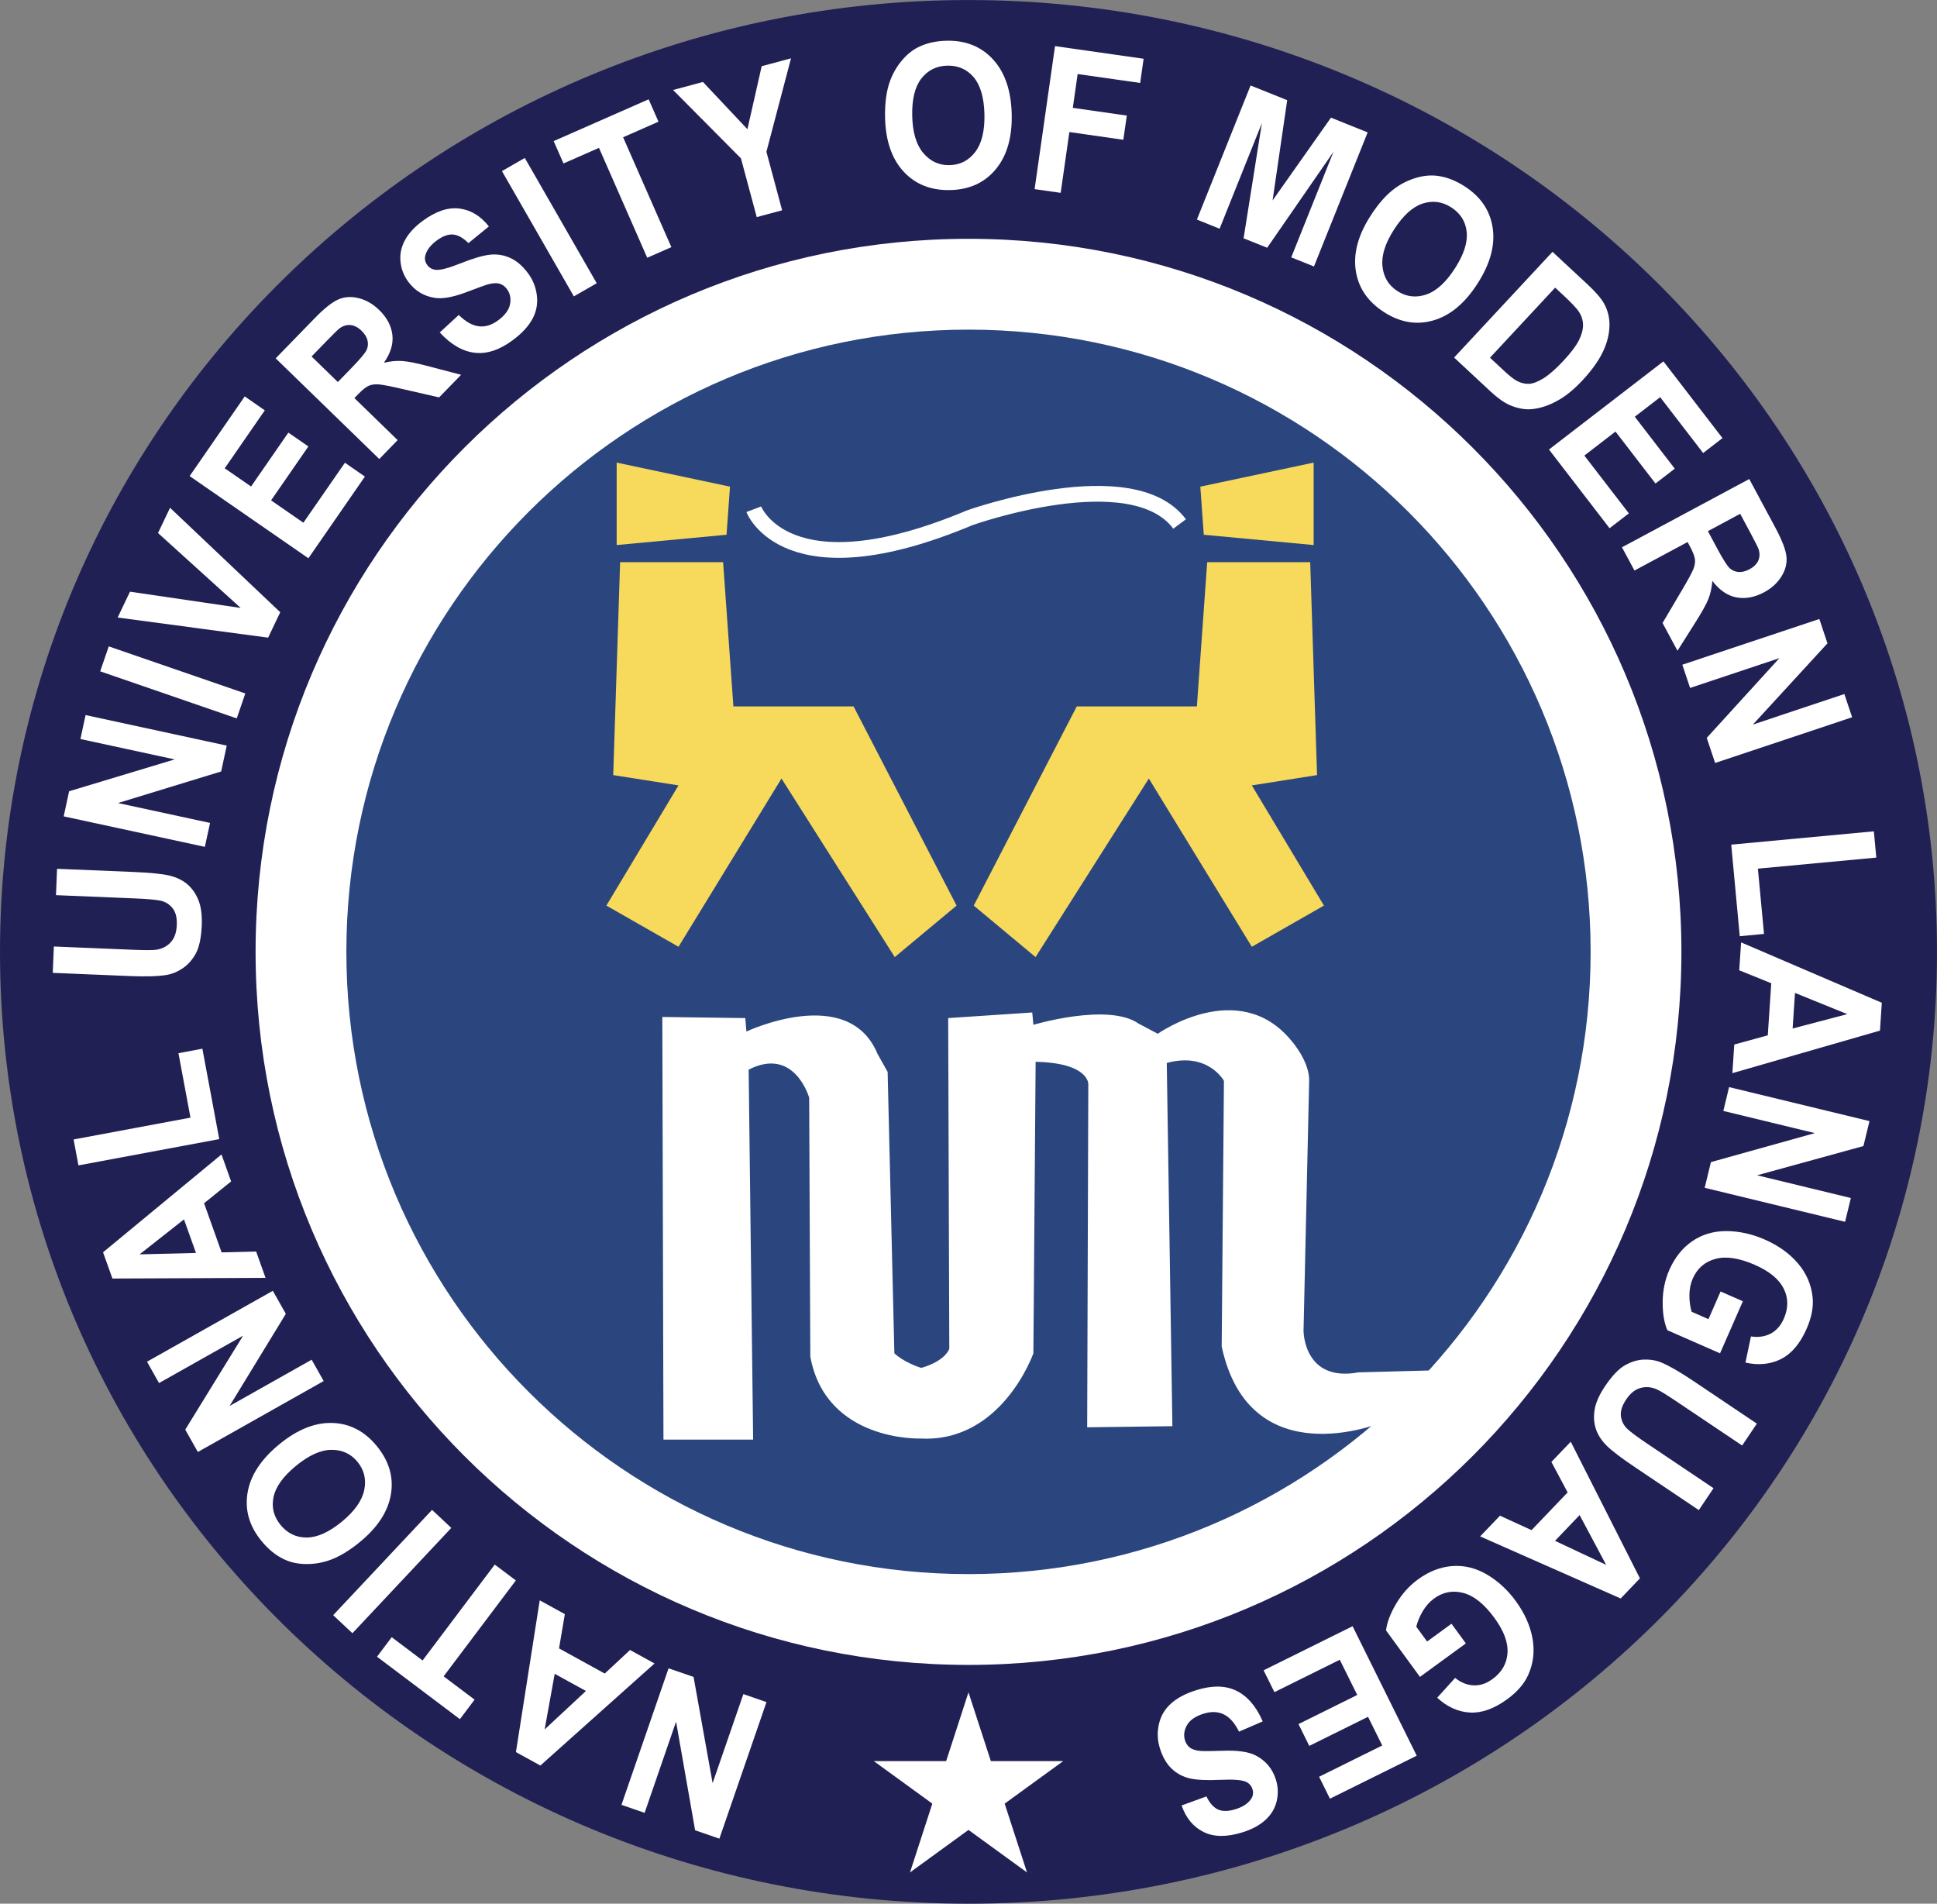 <?xml version="1.0" encoding="UTF-8"?>
<svg xmlns="http://www.w3.org/2000/svg" xmlns:xlink="http://www.w3.org/1999/xlink" width="246.13pt" height="241.86pt" viewBox="0 0 246.13 241.86" version="1.1">
<rect x="0" y="0" width="246.13" height="241.86" fill="#808080" stroke="none"/>
<defs>
<clipPath id="clip1">
  <path d="M 0 0 L 246.129 0 L 246.129 241.859 L 0 241.859 Z M 0 0 "/>
</clipPath>
</defs>
<g id="surface1">
<g clip-path="url(#clip1)" clip-rule="nonzero">
<path style=" stroke:none;fill-rule:nonzero;fill:rgb(12.9%,12.5%,33.299%);fill-opacity:1;" d="M 246.129 120.93 C 246.129 187.719 191.031 241.859 123.062 241.859 C 55.098 241.859 0 187.719 0 120.93 C 0 54.145 55.098 0.004 123.062 0.004 C 191.031 0.004 246.129 54.145 246.129 120.93 "/>
</g>
<path style=" stroke:none;fill-rule:nonzero;fill:rgb(100%,100%,100%);fill-opacity:1;" d="M 97.395 216.246 L 91.41 233.594 L 88.328 232.531 L 85.906 218.73 L 81.91 230.316 L 78.969 229.301 L 84.953 211.953 L 88.129 213.047 L 90.551 226.543 L 94.457 215.23 L 97.395 216.246 "/>
<path style=" stroke:none;fill-rule:nonzero;fill:rgb(100%,100%,100%);fill-opacity:1;" d="M 68.582 203.316 L 71.773 205.07 L 71.035 209.422 L 76.844 212.621 L 80.055 209.625 L 83.168 211.34 L 68.664 224.305 L 65.559 222.598 Z M 70.484 212.652 L 69.207 219.719 L 74.453 214.832 Z M 70.484 212.652 "/>
<path style=" stroke:none;fill-rule:nonzero;fill:rgb(100%,100%,100%);fill-opacity:1;" d="M 65.547 200.789 L 56.371 212.973 L 60.305 215.934 L 58.438 218.414 L 47.906 210.48 L 49.773 208 L 53.695 210.957 L 62.867 198.773 L 65.547 200.789 "/>
<path style=" stroke:none;fill-rule:nonzero;fill:rgb(100%,100%,100%);fill-opacity:1;" d="M 57.344 194.117 L 44.781 207.496 L 42.336 205.203 L 54.902 191.824 L 57.344 194.117 "/>
<path style=" stroke:none;fill-rule:nonzero;fill:rgb(100%,100%,100%);fill-opacity:1;" d="M 45.758 195.883 C 44.316 197.074 42.945 197.875 41.645 198.293 C 40.684 198.598 39.711 198.734 38.719 198.703 C 37.73 198.672 36.852 198.469 36.082 198.098 C 35.051 197.609 34.105 196.844 33.246 195.801 C 31.691 193.914 31.094 191.871 31.453 189.672 C 31.812 187.473 33.148 185.422 35.453 183.523 C 37.738 181.637 39.988 180.723 42.207 180.781 C 44.422 180.844 46.309 181.812 47.859 183.691 C 49.426 185.598 50.035 187.641 49.676 189.82 C 49.32 192.004 48.012 194.023 45.758 195.883 Z M 43.465 193.301 C 45.07 191.977 46.008 190.641 46.285 189.289 C 46.559 187.938 46.273 186.746 45.422 185.715 C 44.574 184.684 43.465 184.18 42.098 184.195 C 40.734 184.211 39.23 184.895 37.586 186.25 C 35.965 187.59 35.02 188.906 34.754 190.211 C 34.484 191.512 34.789 192.695 35.668 193.762 C 36.547 194.824 37.656 195.352 39.004 195.336 C 40.352 195.32 41.836 194.645 43.465 193.301 "/>
<path style=" stroke:none;fill-rule:nonzero;fill:rgb(100%,100%,100%);fill-opacity:1;" d="M 41.129 175.457 L 25.141 184.469 L 23.539 181.629 L 30.887 169.695 L 20.207 175.711 L 18.68 173 L 34.668 163.992 L 36.32 166.918 L 29.176 178.621 L 39.602 172.746 L 41.129 175.457 "/>
<path style=" stroke:none;fill-rule:nonzero;fill:rgb(100%,100%,100%);fill-opacity:1;" d="M 28.145 146.668 L 29.367 150.098 L 25.93 152.867 L 28.16 159.113 L 32.547 159 L 33.742 162.348 L 14.285 162.434 L 13.094 159.098 Z M 23.379 154.918 L 17.734 159.363 L 24.902 159.184 Z M 23.379 154.918 "/>
<path style=" stroke:none;fill-rule:nonzero;fill:rgb(100%,100%,100%);fill-opacity:1;" d="M 27.859 144.719 L 9.969 148.059 L 9.352 144.766 L 24.203 141.992 L 22.676 133.805 L 25.715 133.234 L 27.859 144.719 "/>
<path style=" stroke:none;fill-rule:nonzero;fill:rgb(100%,100%,100%);fill-opacity:1;" d="M 6.703 123.598 L 6.844 120.25 L 16.773 120.66 C 18.348 120.727 19.371 120.727 19.844 120.664 C 20.598 120.551 21.219 120.234 21.695 119.715 C 22.168 119.195 22.426 118.469 22.465 117.531 C 22.508 116.582 22.32 115.859 21.91 115.359 C 21.5 114.855 20.984 114.547 20.363 114.422 C 19.742 114.297 18.707 114.207 17.258 114.145 L 7.113 113.727 L 7.25 110.379 L 16.883 110.777 C 19.082 110.867 20.637 111.023 21.535 111.242 C 22.438 111.461 23.191 111.824 23.797 112.336 C 24.402 112.848 24.871 113.52 25.211 114.352 C 25.547 115.18 25.688 116.25 25.637 117.562 C 25.57 119.145 25.316 120.336 24.879 121.137 C 24.441 121.941 23.887 122.566 23.223 123.012 C 22.555 123.461 21.867 123.746 21.152 123.867 C 20.094 124.043 18.535 124.086 16.484 124.004 L 6.703 123.598 "/>
<path style=" stroke:none;fill-rule:nonzero;fill:rgb(100%,100%,100%);fill-opacity:1;" d="M 26.031 107.59 L 8.094 103.715 L 8.781 100.527 L 22.195 96.48 L 10.219 93.891 L 10.875 90.848 L 28.812 94.727 L 28.102 98.012 L 14.992 102.023 L 26.691 104.551 L 26.031 107.59 "/>
<path style=" stroke:none;fill-rule:nonzero;fill:rgb(100%,100%,100%);fill-opacity:1;" d="M 30.082 91.27 L 12.73 85.289 L 13.82 82.121 L 31.172 88.102 L 30.082 91.27 "/>
<path style=" stroke:none;fill-rule:nonzero;fill:rgb(100%,100%,100%);fill-opacity:1;" d="M 34.07 81.012 L 14.953 78.453 L 16.516 75.172 L 30.586 77.238 L 20.078 67.719 L 21.609 64.512 L 35.609 77.781 L 34.07 81.012 "/>
<path style=" stroke:none;fill-rule:nonzero;fill:rgb(100%,100%,100%);fill-opacity:1;" d="M 39.188 70.926 L 24.098 60.484 L 31.098 50.363 L 33.648 52.133 L 28.555 59.496 L 31.902 61.809 L 36.641 54.961 L 39.184 56.719 L 34.445 63.57 L 38.551 66.41 L 43.828 58.789 L 46.367 60.547 L 39.188 70.926 "/>
<path style=" stroke:none;fill-rule:nonzero;fill:rgb(100%,100%,100%);fill-opacity:1;" d="M 48.195 58.316 L 35.031 45.527 L 39.945 40.473 C 41.18 39.199 42.195 38.391 42.992 38.043 C 43.789 37.695 44.656 37.645 45.598 37.887 C 46.539 38.125 47.398 38.625 48.176 39.379 C 49.164 40.34 49.723 41.395 49.859 42.543 C 49.992 43.695 49.637 44.871 48.785 46.082 C 49.629 45.887 50.41 45.816 51.145 45.867 C 51.871 45.918 53.027 46.152 54.609 46.574 L 58.59 47.617 L 55.797 50.488 L 51.242 49.445 C 49.621 49.066 48.566 48.863 48.078 48.832 C 47.594 48.801 47.172 48.863 46.828 49.023 C 46.48 49.18 46.043 49.535 45.508 50.086 L 45.031 50.574 L 50.527 55.914 Z M 42.93 48.535 L 44.66 46.754 C 45.777 45.602 46.422 44.832 46.594 44.441 C 46.766 44.047 46.797 43.645 46.695 43.227 C 46.59 42.809 46.336 42.406 45.941 42.023 C 45.496 41.59 45.035 41.352 44.555 41.301 C 44.078 41.25 43.609 41.383 43.16 41.703 C 42.941 41.867 42.359 42.441 41.414 43.414 L 39.59 45.289 L 42.93 48.535 "/>
<path style=" stroke:none;fill-rule:nonzero;fill:rgb(100%,100%,100%);fill-opacity:1;" d="M 55.879 42.234 L 58.293 40.016 C 59.168 40.875 60.016 41.355 60.836 41.453 C 61.656 41.555 62.477 41.305 63.297 40.699 C 64.164 40.059 64.668 39.375 64.809 38.645 C 64.949 37.91 64.82 37.273 64.418 36.73 C 64.16 36.383 63.852 36.152 63.484 36.043 C 63.117 35.934 62.637 35.961 62.043 36.117 C 61.637 36.23 60.758 36.547 59.406 37.066 C 57.668 37.734 56.297 37.996 55.285 37.848 C 53.867 37.641 52.727 36.949 51.867 35.781 C 51.312 35.027 50.984 34.184 50.891 33.242 C 50.793 32.305 50.98 31.395 51.453 30.52 C 51.926 29.641 52.676 28.824 53.703 28.066 C 55.379 26.832 56.941 26.309 58.387 26.496 C 59.836 26.684 61.078 27.441 62.121 28.766 L 59.523 30.887 C 58.844 30.211 58.195 29.848 57.57 29.797 C 56.945 29.742 56.254 29.996 55.496 30.555 C 54.711 31.133 54.23 31.766 54.047 32.445 C 53.93 32.887 54.016 33.297 54.297 33.68 C 54.551 34.027 54.906 34.23 55.359 34.281 C 55.93 34.348 57 34.066 58.562 33.441 C 60.129 32.816 61.359 32.457 62.258 32.359 C 63.156 32.262 64.02 32.398 64.84 32.773 C 65.664 33.145 66.422 33.801 67.109 34.734 C 67.734 35.578 68.105 36.527 68.223 37.582 C 68.344 38.633 68.148 39.625 67.633 40.559 C 67.121 41.488 66.285 42.387 65.125 43.238 C 63.438 44.484 61.82 45.008 60.281 44.812 C 58.738 44.617 57.273 43.758 55.879 42.234 "/>
<path style=" stroke:none;fill-rule:nonzero;fill:rgb(100%,100%,100%);fill-opacity:1;" d="M 72.918 37.652 L 63.781 21.738 L 66.684 20.066 L 75.824 35.984 L 72.918 37.652 "/>
<path style=" stroke:none;fill-rule:nonzero;fill:rgb(100%,100%,100%);fill-opacity:1;" d="M 82.242 32.746 L 76.109 18.785 L 71.602 20.766 L 70.352 17.926 L 82.422 12.617 L 83.672 15.461 L 79.176 17.438 L 85.309 31.398 L 82.242 32.746 "/>
<path style=" stroke:none;fill-rule:nonzero;fill:rgb(100%,100%,100%);fill-opacity:1;" d="M 96.156 27.582 L 94.152 20.121 L 85.527 11.434 L 89.32 10.414 L 94.973 16.414 L 96.785 8.41 L 100.512 7.41 L 97.387 19.281 L 99.383 26.719 L 96.156 27.582 "/>
<path style=" stroke:none;fill-rule:nonzero;fill:rgb(100%,100%,100%);fill-opacity:1;" d="M 112.465 14.969 C 112.422 13.102 112.633 11.527 113.109 10.246 C 113.465 9.301 113.957 8.449 114.594 7.691 C 115.227 6.934 115.93 6.363 116.695 5.988 C 117.719 5.48 118.902 5.207 120.254 5.176 C 122.699 5.117 124.676 5.906 126.184 7.551 C 127.688 9.191 128.48 11.504 128.555 14.492 C 128.625 17.453 127.953 19.789 126.535 21.496 C 125.121 23.203 123.195 24.09 120.758 24.148 C 118.293 24.207 116.312 23.422 114.812 21.793 C 113.316 20.164 112.535 17.891 112.465 14.969 Z M 115.914 14.762 C 115.965 16.84 116.434 18.402 117.328 19.453 C 118.223 20.504 119.336 21.016 120.672 20.98 C 122.008 20.949 123.09 20.391 123.922 19.309 C 124.75 18.223 125.141 16.613 125.09 14.488 C 125.035 12.387 124.582 10.828 123.723 9.812 C 122.867 8.797 121.746 8.309 120.363 8.34 C 118.984 8.375 117.887 8.926 117.062 9.992 C 116.246 11.059 115.863 12.648 115.914 14.762 "/>
<path style=" stroke:none;fill-rule:nonzero;fill:rgb(100%,100%,100%);fill-opacity:1;" d="M 131.465 24.027 L 134.059 5.859 L 145.316 7.465 L 144.879 10.539 L 136.934 9.406 L 136.32 13.703 L 143.18 14.684 L 142.738 17.758 L 135.883 16.777 L 134.777 24.5 L 131.465 24.027 "/>
<path style=" stroke:none;fill-rule:nonzero;fill:rgb(100%,100%,100%);fill-opacity:1;" d="M 152.086 27.898 L 158.906 10.863 L 163.562 12.727 L 161.703 25.465 L 169.121 14.949 L 173.785 16.82 L 166.961 33.855 L 164.074 32.699 L 169.441 19.289 L 161.016 31.477 L 158.02 30.277 L 160.344 15.645 L 154.973 29.055 L 152.086 27.898 "/>
<path style=" stroke:none;fill-rule:nonzero;fill:rgb(100%,100%,100%);fill-opacity:1;" d="M 174.156 27.41 C 175.164 25.836 176.227 24.652 177.336 23.859 C 178.16 23.277 179.047 22.852 179.996 22.578 C 180.949 22.305 181.848 22.23 182.695 22.348 C 183.828 22.496 184.961 22.938 186.098 23.668 C 188.152 24.988 189.348 26.754 189.672 28.957 C 190.004 31.16 189.359 33.523 187.742 36.035 C 186.141 38.527 184.277 40.086 182.145 40.703 C 180.016 41.324 177.926 40.977 175.875 39.66 C 173.801 38.328 172.602 36.566 172.273 34.379 C 171.949 32.191 172.574 29.867 174.156 27.41 Z M 177.129 29.172 C 176.004 30.918 175.52 32.48 175.668 33.852 C 175.816 35.223 176.453 36.27 177.578 36.988 C 178.703 37.711 179.91 37.855 181.207 37.426 C 182.504 36.992 183.727 35.879 184.879 34.09 C 186.016 32.32 186.512 30.773 186.367 29.453 C 186.227 28.133 185.574 27.098 184.414 26.352 C 183.254 25.605 182.031 25.445 180.754 25.867 C 179.477 26.293 178.27 27.395 177.129 29.172 "/>
<path style=" stroke:none;fill-rule:nonzero;fill:rgb(100%,100%,100%);fill-opacity:1;" d="M 197.273 31.992 L 201.758 36.164 C 202.77 37.105 203.457 37.906 203.828 38.57 C 204.324 39.469 204.551 40.449 204.508 41.512 C 204.465 42.578 204.176 43.664 203.641 44.77 C 203.105 45.875 202.254 47.055 201.086 48.316 C 200.055 49.422 199.043 50.258 198.051 50.824 C 196.836 51.52 195.664 51.906 194.539 51.988 C 193.688 52.051 192.781 51.871 191.816 51.457 C 191.102 51.141 190.289 50.562 189.383 49.719 L 184.77 45.426 Z M 197.609 36.547 L 189.328 45.445 L 191.16 47.148 C 191.844 47.785 192.379 48.203 192.762 48.402 C 193.262 48.66 193.766 48.781 194.27 48.766 C 194.777 48.746 195.395 48.512 196.121 48.066 C 196.848 47.617 197.691 46.875 198.66 45.836 C 199.629 44.797 200.285 43.922 200.637 43.215 C 200.988 42.504 201.16 41.852 201.152 41.266 C 201.145 40.676 200.965 40.113 200.605 39.574 C 200.344 39.172 199.711 38.504 198.715 37.57 L 197.609 36.547 "/>
<path style=" stroke:none;fill-rule:nonzero;fill:rgb(100%,100%,100%);fill-opacity:1;" d="M 196.824 57.109 L 211.367 45.91 L 218.871 55.66 L 216.414 57.555 L 210.953 50.461 L 207.727 52.945 L 212.809 59.543 L 210.359 61.43 L 205.277 54.828 L 201.32 57.879 L 206.977 65.223 L 204.523 67.109 L 196.824 57.109 "/>
<path style=" stroke:none;fill-rule:nonzero;fill:rgb(100%,100%,100%);fill-opacity:1;" d="M 206.102 69.531 L 222.273 60.859 L 225.609 67.07 C 226.445 68.637 226.91 69.848 227 70.711 C 227.09 71.574 226.875 72.422 226.359 73.242 C 225.848 74.066 225.109 74.738 224.156 75.25 C 222.941 75.898 221.766 76.113 220.629 75.895 C 219.492 75.672 218.477 74.977 217.586 73.805 C 217.516 74.66 217.344 75.434 217.074 76.113 C 216.805 76.789 216.23 77.82 215.352 79.199 L 213.152 82.676 L 211.258 79.148 L 213.633 75.125 C 214.484 73.691 214.996 72.75 215.176 72.293 C 215.352 71.84 215.418 71.422 215.371 71.047 C 215.324 70.668 215.121 70.141 214.758 69.461 L 214.438 68.863 L 207.688 72.484 Z M 217.02 67.48 L 218.188 69.664 C 218.949 71.078 219.488 71.93 219.812 72.211 C 220.133 72.492 220.512 72.645 220.938 72.672 C 221.371 72.695 221.828 72.578 222.312 72.32 C 222.855 72.027 223.227 71.66 223.422 71.219 C 223.613 70.777 223.629 70.293 223.457 69.766 C 223.367 69.508 223 68.781 222.359 67.582 L 221.121 65.277 L 217.02 67.48 "/>
<path style=" stroke:none;fill-rule:nonzero;fill:rgb(100%,100%,100%);fill-opacity:1;" d="M 213.77 84.449 L 231.18 78.641 L 232.211 81.734 L 222.734 92.055 L 234.359 88.176 L 235.344 91.125 L 217.938 96.934 L 216.871 93.746 L 226.105 83.613 L 214.754 87.402 L 213.77 84.449 "/>
<path style=" stroke:none;fill-rule:nonzero;fill:rgb(100%,100%,100%);fill-opacity:1;" d="M 219.984 107.309 L 238.105 105.617 L 238.418 108.953 L 223.371 110.359 L 224.148 118.652 L 221.066 118.941 L 219.984 107.309 "/>
<path style=" stroke:none;fill-rule:nonzero;fill:rgb(100%,100%,100%);fill-opacity:1;" d="M 220.129 136.34 L 220.371 132.703 L 224.629 131.535 L 225.07 124.918 L 221 123.273 L 221.238 119.727 L 239.117 127.398 L 238.883 130.934 Z M 227.785 130.668 L 234.73 128.84 L 228.086 126.148 Z M 227.785 130.668 "/>
<path style=" stroke:none;fill-rule:nonzero;fill:rgb(100%,100%,100%);fill-opacity:1;" d="M 219.711 138.113 L 237.551 142.434 L 236.781 145.602 L 223.27 149.316 L 235.184 152.203 L 234.449 155.227 L 216.613 150.906 L 217.402 147.641 L 230.609 143.957 L 218.98 141.141 L 219.711 138.113 "/>
<path style=" stroke:none;fill-rule:nonzero;fill:rgb(100%,100%,100%);fill-opacity:1;" d="M 218.629 164.078 L 221.461 165.32 L 218.562 171.934 L 211.863 168.996 C 211.461 168.055 211.262 166.855 211.273 165.406 C 211.281 163.957 211.562 162.609 212.109 161.355 C 212.809 159.77 213.781 158.543 215.039 157.684 C 216.293 156.828 217.738 156.402 219.371 156.406 C 221.004 156.414 222.629 156.773 224.238 157.477 C 225.988 158.246 227.398 159.258 228.473 160.52 C 229.539 161.777 230.156 163.207 230.324 164.805 C 230.453 166.023 230.199 167.359 229.566 168.809 C 228.738 170.695 227.656 171.977 226.316 172.656 C 224.977 173.332 223.469 173.484 221.789 173.113 L 222.492 169.789 C 223.414 169.934 224.242 169.816 224.98 169.438 C 225.715 169.055 226.277 168.422 226.664 167.539 C 227.254 166.199 227.25 164.926 226.656 163.723 C 226.062 162.52 224.844 161.512 222.992 160.699 C 220.996 159.824 219.324 159.57 217.977 159.938 C 216.629 160.301 215.668 161.133 215.098 162.43 C 214.816 163.074 214.676 163.781 214.668 164.547 C 214.664 165.316 214.762 166.02 214.953 166.656 L 217.09 167.594 L 218.629 164.078 "/>
<path style=" stroke:none;fill-rule:nonzero;fill:rgb(100%,100%,100%);fill-opacity:1;" d="M 223.238 180.867 L 221.371 183.648 L 213.121 178.109 C 211.812 177.227 210.938 176.691 210.504 176.5 C 209.801 176.203 209.109 176.148 208.434 176.344 C 207.754 176.535 207.152 177.023 206.633 177.801 C 206.102 178.59 205.879 179.305 205.969 179.945 C 206.059 180.586 206.336 181.121 206.797 181.551 C 207.262 181.98 208.098 182.602 209.305 183.41 L 217.734 189.07 L 215.863 191.852 L 207.863 186.477 C 206.031 185.25 204.789 184.309 204.137 183.648 C 203.48 182.992 203.031 182.285 202.781 181.535 C 202.535 180.781 202.484 179.961 202.629 179.078 C 202.773 178.195 203.215 177.211 203.945 176.117 C 204.828 174.805 205.664 173.918 206.461 173.465 C 207.254 173.012 208.051 172.766 208.852 172.73 C 209.652 172.699 210.391 172.816 211.062 173.086 C 212.059 173.492 213.406 174.266 215.113 175.41 L 223.238 180.867 "/>
<path style=" stroke:none;fill-rule:nonzero;fill:rgb(100%,100%,100%);fill-opacity:1;" d="M 188.078 195.195 L 190.598 192.562 L 194.609 194.398 L 199.195 189.605 L 197.133 185.734 L 199.59 183.164 L 208.383 200.523 L 205.934 203.082 Z M 197.59 195.758 L 204.09 198.812 L 200.719 192.484 Z M 197.59 195.758 "/>
<path style=" stroke:none;fill-rule:nonzero;fill:rgb(100%,100%,100%);fill-opacity:1;" d="M 184.438 206.289 L 186.262 208.789 L 180.43 213.043 L 176.117 207.137 C 176.242 206.117 176.676 204.984 177.41 203.738 C 178.152 202.492 179.07 201.465 180.176 200.66 C 181.578 199.637 183.039 199.07 184.555 198.961 C 186.07 198.852 187.531 199.211 188.941 200.039 C 190.348 200.863 191.57 201.992 192.609 203.414 C 193.734 204.957 194.441 206.543 194.734 208.168 C 195.023 209.797 194.84 211.34 194.18 212.805 C 193.68 213.926 192.785 214.949 191.508 215.887 C 189.844 217.098 188.262 217.66 186.766 217.57 C 185.266 217.484 183.883 216.855 182.621 215.688 L 184.902 213.172 C 185.625 213.762 186.398 214.078 187.23 214.117 C 188.059 214.16 188.859 213.895 189.641 213.324 C 190.824 212.465 191.461 211.363 191.555 210.023 C 191.648 208.688 191.098 207.199 189.906 205.57 C 188.625 203.809 187.309 202.746 185.961 202.383 C 184.609 202.02 183.363 202.254 182.215 203.09 C 181.648 203.504 181.172 204.043 180.781 204.703 C 180.391 205.367 180.117 206.023 179.965 206.672 L 181.34 208.551 L 184.438 206.289 "/>
<path style=" stroke:none;fill-rule:nonzero;fill:rgb(100%,100%,100%);fill-opacity:1;" d="M 171.871 206.605 L 180.02 223.055 L 168.992 228.516 L 167.613 225.73 L 175.637 221.758 L 173.832 218.113 L 166.367 221.809 L 164.996 219.039 L 172.461 215.34 L 170.242 210.867 L 161.938 214.98 L 160.562 212.207 L 171.871 206.605 "/>
<path style=" stroke:none;fill-rule:nonzero;fill:rgb(100%,100%,100%);fill-opacity:1;" d="M 160.449 218.695 L 157.441 220 C 156.895 218.902 156.25 218.172 155.508 217.809 C 154.766 217.445 153.906 217.414 152.938 217.719 C 151.906 218.039 151.203 218.523 150.832 219.168 C 150.461 219.812 150.375 220.457 150.574 221.102 C 150.703 221.516 150.926 221.836 151.234 222.059 C 151.547 222.281 152.008 222.414 152.621 222.457 C 153.043 222.484 153.977 222.473 155.422 222.426 C 157.281 222.359 158.668 222.562 159.57 223.031 C 160.844 223.695 161.695 224.719 162.129 226.105 C 162.406 226.996 162.438 227.902 162.227 228.82 C 162.012 229.742 161.535 230.539 160.801 231.211 C 160.066 231.887 159.09 232.414 157.871 232.793 C 155.883 233.414 154.238 233.398 152.934 232.746 C 151.625 232.098 150.695 230.973 150.145 229.379 L 153.297 228.227 C 153.715 229.086 154.207 229.641 154.781 229.895 C 155.355 230.148 156.09 230.137 156.992 229.855 C 157.922 229.566 158.586 229.129 158.977 228.543 C 159.23 228.164 159.289 227.75 159.145 227.297 C 159.016 226.883 158.746 226.574 158.34 226.379 C 157.82 226.133 156.719 226.047 155.035 226.125 C 153.352 226.203 152.07 226.141 151.188 225.941 C 150.309 225.738 149.539 225.328 148.883 224.707 C 148.227 224.082 147.727 223.219 147.383 222.113 C 147.07 221.109 147.027 220.09 147.258 219.055 C 147.488 218.02 148 217.148 148.789 216.434 C 149.578 215.723 150.66 215.148 152.035 214.723 C 154.039 214.098 155.738 214.129 157.129 214.816 C 158.52 215.508 159.629 216.801 160.449 218.695 "/>
<path style=" stroke:none;fill-rule:nonzero;fill:rgb(100%,100%,100%);fill-opacity:1;" d="M 213.652 120.93 C 213.652 170.961 173.094 211.52 123.062 211.52 C 73.035 211.52 32.477 170.961 32.477 120.93 C 32.477 70.898 73.035 30.34 123.062 30.34 C 173.094 30.34 213.652 70.898 213.652 120.93 "/>
<path style=" stroke:none;fill-rule:nonzero;fill:rgb(16.899%,27.499%,49.799%);fill-opacity:1;" d="M 202.117 120.93 C 202.117 164.59 166.723 199.984 123.062 199.984 C 79.406 199.984 44.012 164.59 44.012 120.93 C 44.012 77.273 79.406 41.879 123.062 41.879 C 166.723 41.879 202.117 77.273 202.117 120.93 "/>
<path style=" stroke:none;fill-rule:nonzero;fill:rgb(100%,100%,100%);fill-opacity:1;" d="M 84.305 182.898 L 84.16 129.203 L 94.703 129.344 L 94.844 131.055 C 94.844 131.055 107.805 124.93 111.508 133.902 L 112.789 136.18 L 113.645 171.934 C 113.645 171.934 114.785 173.07 117.062 173.785 C 117.062 173.785 119.914 173.07 120.625 171.363 L 120.484 129.344 L 131.164 128.633 L 131.309 130.199 C 131.309 130.199 140.852 127.348 144.695 130.055 L 147.117 131.336 C 147.117 131.336 157.375 124.074 164.07 132.191 C 164.07 132.191 166.492 134.898 166.348 137.461 L 165.637 169.082 C 165.637 169.082 165.637 175.637 172.613 174.355 L 183.297 174.07 L 186.574 174.496 L 180.164 183.184 C 180.164 183.184 176.746 186.461 175.75 186.887 C 174.754 187.316 175.465 180.762 175.465 180.762 C 175.465 180.762 158.801 187.602 155.238 171.078 L 155.523 137.32 C 155.523 137.32 153.527 133.617 148.258 135.043 L 148.973 181.191 L 138.145 181.332 L 138.289 137.746 C 138.289 137.746 138.43 135.043 131.594 134.898 L 131.309 171.934 C 131.309 171.934 127.32 183.328 116.922 182.758 C 116.922 182.758 104.957 183.184 102.965 172.359 L 102.82 139.457 C 102.82 139.457 100.969 132.906 95.129 135.895 L 95.699 182.898 L 84.305 182.898 "/>
<path style=" stroke:none;fill-rule:nonzero;fill:rgb(96.5%,85.5%,35.699%);fill-opacity:1;" d="M 78.797 71.426 L 77.922 98.473 L 86.215 99.781 L 77.051 115.051 L 86.215 120.285 L 99.301 98.91 L 113.695 121.594 L 121.551 115.051 L 108.461 89.75 L 93.191 89.75 L 91.883 71.426 L 78.797 71.426 "/>
<path style=" stroke:none;fill-rule:nonzero;fill:rgb(96.5%,85.5%,35.699%);fill-opacity:1;" d="M 78.359 58.773 L 78.359 69.246 L 92.32 67.938 L 92.758 61.828 L 78.359 58.773 "/>
<path style=" stroke:none;fill-rule:nonzero;fill:rgb(96.5%,85.5%,35.699%);fill-opacity:1;" d="M 166.484 71.426 L 167.355 98.473 L 159.066 99.781 L 168.23 115.051 L 159.066 120.285 L 145.98 98.91 L 131.586 121.594 L 123.73 115.051 L 136.82 89.75 L 152.086 89.75 L 153.395 71.426 L 166.484 71.426 "/>
<path style=" stroke:none;fill-rule:nonzero;fill:rgb(96.5%,85.5%,35.699%);fill-opacity:1;" d="M 166.922 58.773 L 166.922 69.246 L 152.961 67.938 L 152.523 61.828 L 166.922 58.773 "/>
<path style="fill:none;stroke-width:20;stroke-linecap:butt;stroke-linejoin:miter;stroke:rgb(100%,100%,100%);stroke-opacity:1;stroke-miterlimit:10;" d="M 957.812 1771.608 C 957.812 1771.608 998.906 1662.819 1232.305 1760.827 C 1232.305 1760.827 1438.359 1834.303 1498.906 1752.897 " transform="matrix(0.1,0,0,-0.1,0,241.86)"/>
<path style=" stroke:none;fill-rule:nonzero;fill:rgb(100%,100%,100%);fill-opacity:1;" d="M 123.062 215.004 L 125.906 223.742 L 135.098 223.742 L 127.66 229.145 L 130.5 237.887 L 123.062 232.484 L 115.629 237.887 L 118.469 229.145 L 111.031 223.742 L 120.227 223.742 L 123.062 215.004 "/>
</g>
</svg>
